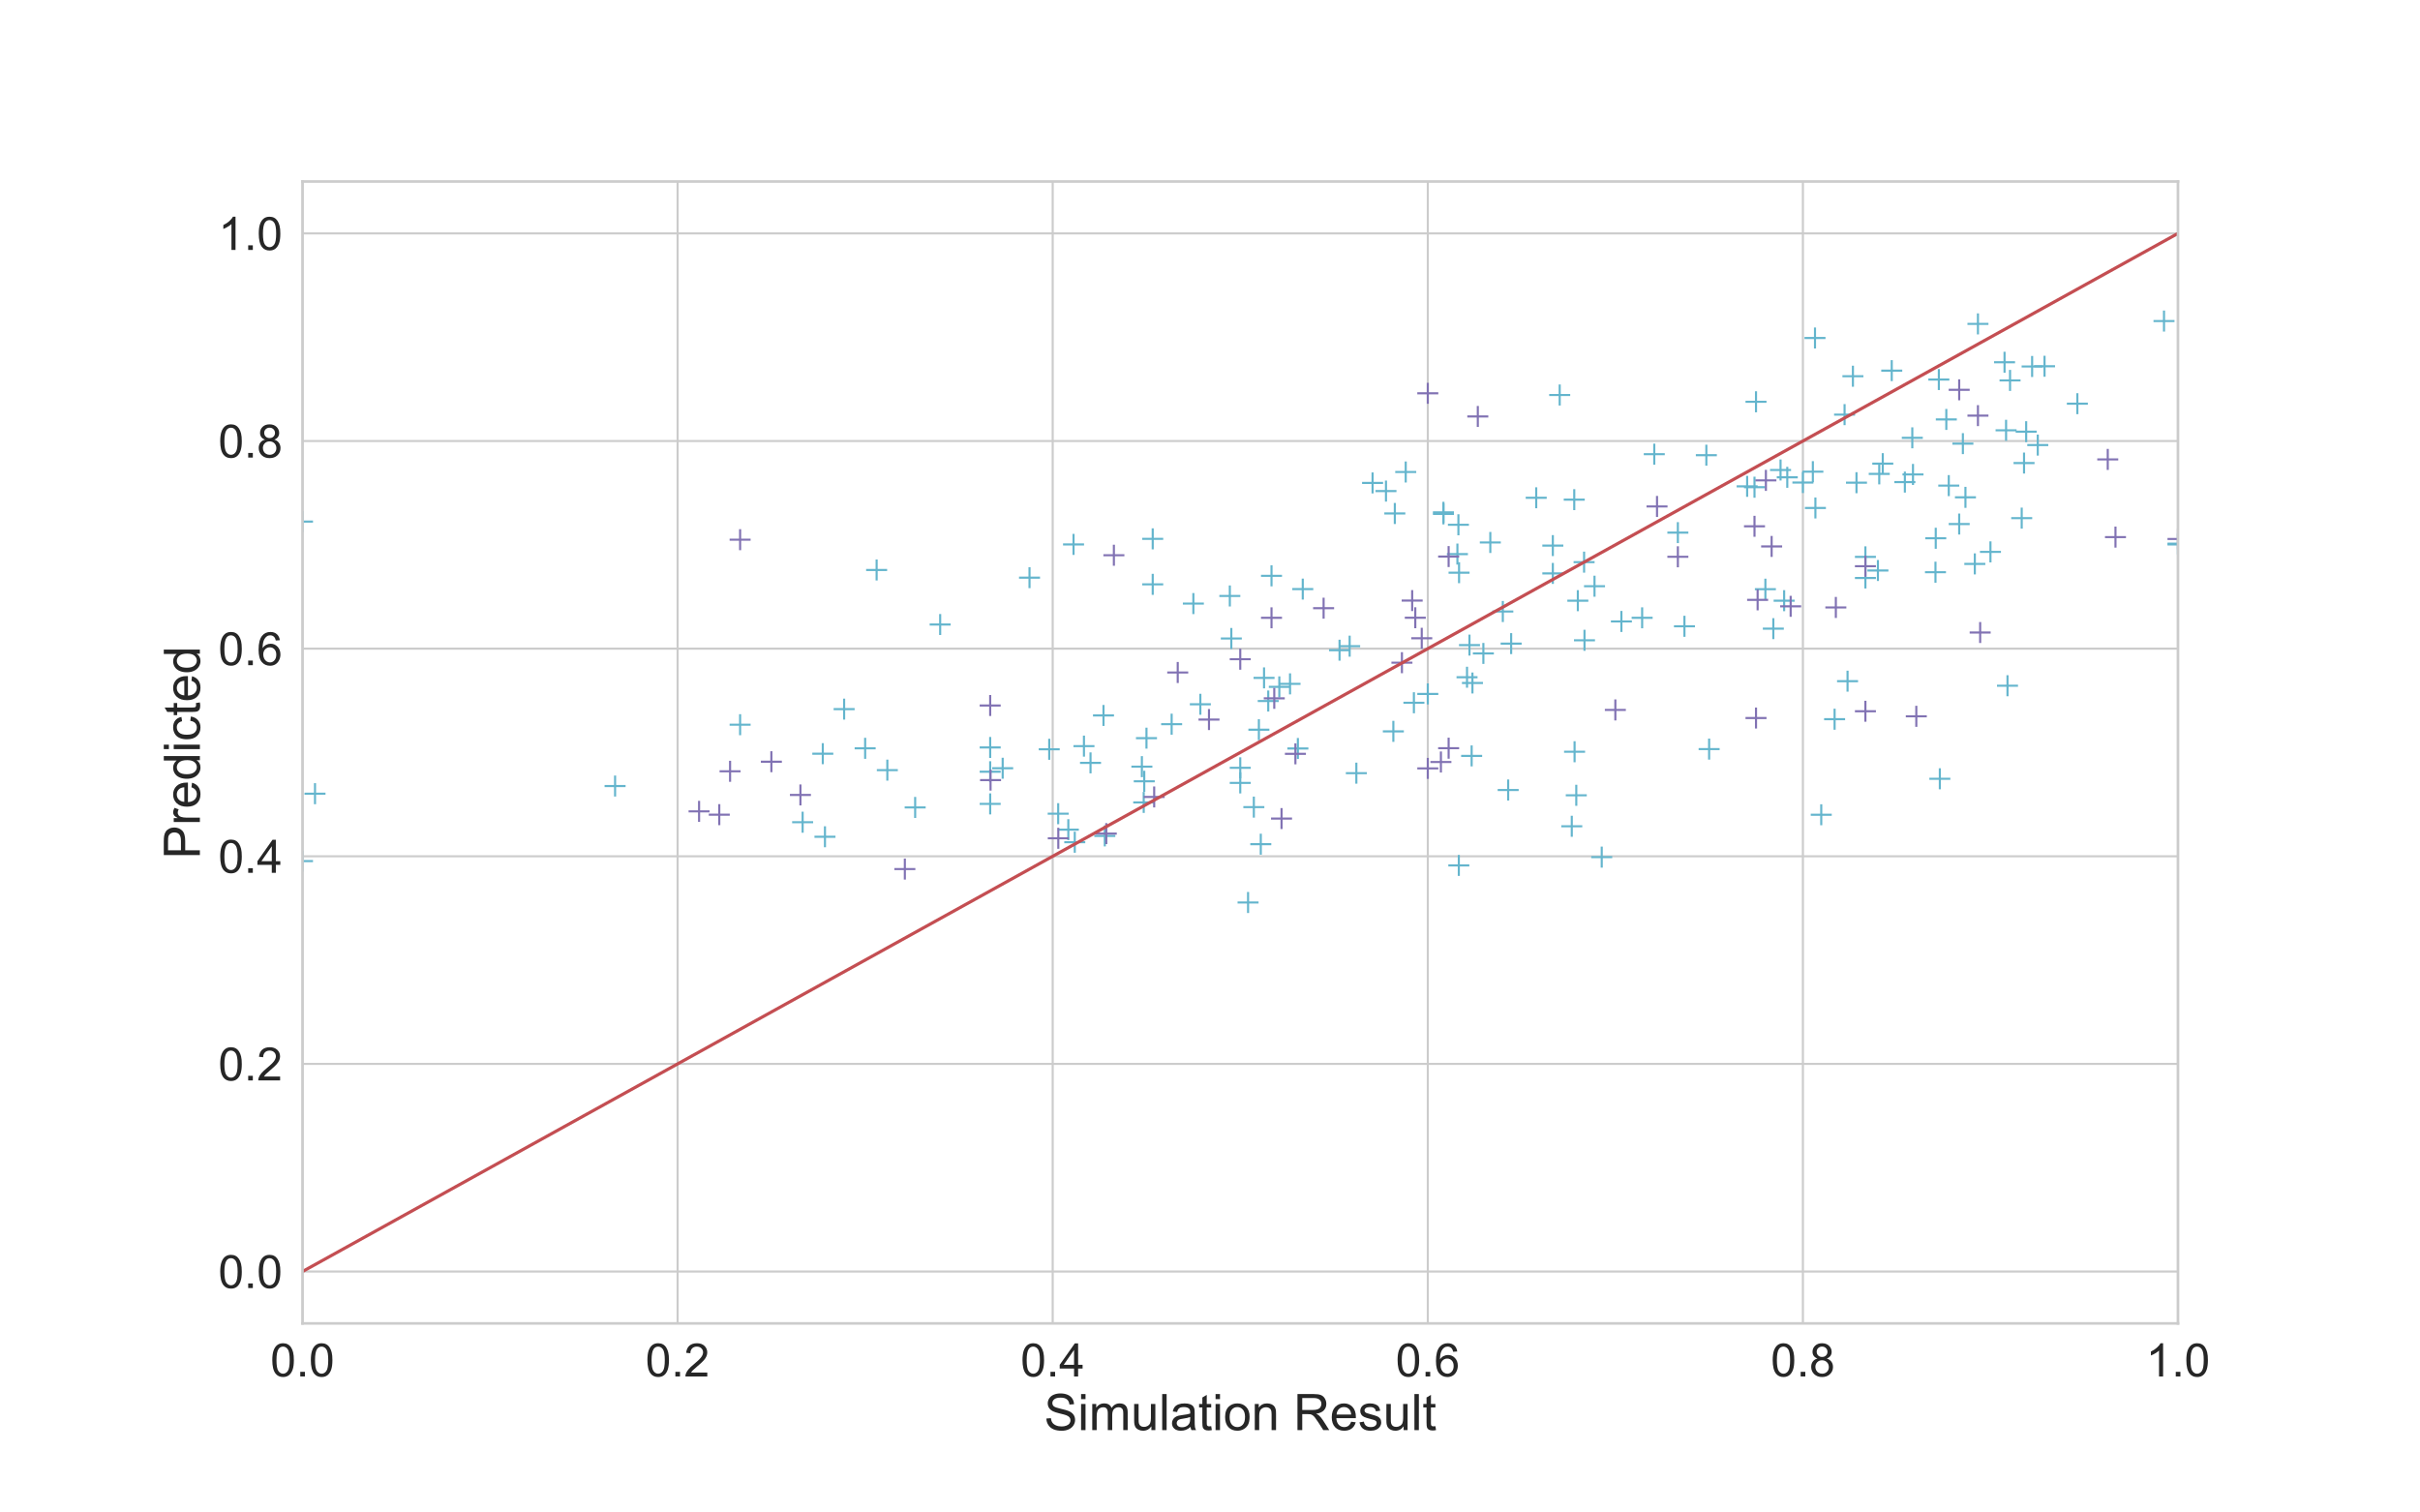<?xml version="1.0" encoding="utf-8" standalone="no"?>
<!DOCTYPE svg PUBLIC "-//W3C//DTD SVG 1.1//EN"
  "http://www.w3.org/Graphics/SVG/1.1/DTD/svg11.dtd">
<!-- Created with matplotlib (https://matplotlib.org/) -->
<svg height="720pt" version="1.1" viewBox="0 0 1152 720" width="1152pt" xmlns="http://www.w3.org/2000/svg" xmlns:xlink="http://www.w3.org/1999/xlink">
 <defs>
  <style type="text/css">
*{stroke-linecap:butt;stroke-linejoin:round;}
  </style>
 </defs>
 <g id="figure_1">
  <g id="patch_1">
   <path d="M 0 720 
L 1152 720 
L 1152 0 
L 0 0 
z
" style="fill:#ffffff;"/>
  </g>
  <g id="axes_1">
   <g id="patch_2">
    <path d="M 144 630 
L 1036.8 630 
L 1036.8 86.4 
L 144 86.4 
z
" style="fill:#ffffff;"/>
   </g>
   <g id="matplotlib.axis_1">
    <g id="xtick_1">
     <g id="line2d_1">
      <path clip-path="url(#p8d7ac50589)" d="M 144 630 
L 144 86.4 
" style="fill:none;stroke:#cccccc;stroke-linecap:round;"/>
     </g>
     <g id="text_1">
      <!-- 0.0 -->
      <defs>
       <path d="M 4.156 35.297 
Q 4.156 48 6.766 55.734 
Q 9.375 63.484 14.516 67.672 
Q 19.672 71.875 27.484 71.875 
Q 33.25 71.875 37.594 69.547 
Q 41.938 67.234 44.766 62.859 
Q 47.609 58.5 49.219 52.219 
Q 50.828 45.953 50.828 35.297 
Q 50.828 22.703 48.234 14.969 
Q 45.656 7.234 40.5 3 
Q 35.359 -1.219 27.484 -1.219 
Q 17.141 -1.219 11.234 6.203 
Q 4.156 15.141 4.156 35.297 
z
M 13.188 35.297 
Q 13.188 17.672 17.312 11.828 
Q 21.438 6 27.484 6 
Q 33.547 6 37.672 11.859 
Q 41.797 17.719 41.797 35.297 
Q 41.797 52.984 37.672 58.781 
Q 33.547 64.594 27.391 64.594 
Q 21.344 64.594 17.719 59.469 
Q 13.188 52.938 13.188 35.297 
z
" id="ArialMT-48"/>
       <path d="M 9.078 0 
L 9.078 10.016 
L 19.094 10.016 
L 19.094 0 
z
" id="ArialMT-46"/>
      </defs>
      <g style="fill:#262626;" transform="translate(128.71 655.247)scale(0.22 -0.22)">
       <use xlink:href="#ArialMT-48"/>
       <use x="55.615" xlink:href="#ArialMT-46"/>
       <use x="83.398" xlink:href="#ArialMT-48"/>
      </g>
     </g>
    </g>
    <g id="xtick_2">
     <g id="line2d_2">
      <path clip-path="url(#p8d7ac50589)" d="M 322.56 630 
L 322.56 86.4 
" style="fill:none;stroke:#cccccc;stroke-linecap:round;"/>
     </g>
     <g id="text_2">
      <!-- 0.2 -->
      <defs>
       <path d="M 50.344 8.453 
L 50.344 0 
L 3.031 0 
Q 2.938 3.172 4.047 6.109 
Q 5.859 10.938 9.828 15.625 
Q 13.812 20.312 21.344 26.469 
Q 33.016 36.031 37.109 41.625 
Q 41.219 47.219 41.219 52.203 
Q 41.219 57.422 37.469 61 
Q 33.734 64.594 27.734 64.594 
Q 21.391 64.594 17.578 60.781 
Q 13.766 56.984 13.719 50.25 
L 4.688 51.172 
Q 5.609 61.281 11.656 66.578 
Q 17.719 71.875 27.938 71.875 
Q 38.234 71.875 44.234 66.156 
Q 50.25 60.453 50.25 52 
Q 50.25 47.703 48.484 43.547 
Q 46.734 39.406 42.656 34.812 
Q 38.578 30.219 29.109 22.219 
Q 21.188 15.578 18.938 13.203 
Q 16.703 10.844 15.234 8.453 
z
" id="ArialMT-50"/>
      </defs>
      <g style="fill:#262626;" transform="translate(307.27 655.247)scale(0.22 -0.22)">
       <use xlink:href="#ArialMT-48"/>
       <use x="55.615" xlink:href="#ArialMT-46"/>
       <use x="83.398" xlink:href="#ArialMT-50"/>
      </g>
     </g>
    </g>
    <g id="xtick_3">
     <g id="line2d_3">
      <path clip-path="url(#p8d7ac50589)" d="M 501.12 630 
L 501.12 86.4 
" style="fill:none;stroke:#cccccc;stroke-linecap:round;"/>
     </g>
     <g id="text_3">
      <!-- 0.4 -->
      <defs>
       <path d="M 32.328 0 
L 32.328 17.141 
L 1.266 17.141 
L 1.266 25.203 
L 33.938 71.578 
L 41.109 71.578 
L 41.109 25.203 
L 50.781 25.203 
L 50.781 17.141 
L 41.109 17.141 
L 41.109 0 
z
M 32.328 25.203 
L 32.328 57.469 
L 9.906 25.203 
z
" id="ArialMT-52"/>
      </defs>
      <g style="fill:#262626;" transform="translate(485.83 655.247)scale(0.22 -0.22)">
       <use xlink:href="#ArialMT-48"/>
       <use x="55.615" xlink:href="#ArialMT-46"/>
       <use x="83.398" xlink:href="#ArialMT-52"/>
      </g>
     </g>
    </g>
    <g id="xtick_4">
     <g id="line2d_4">
      <path clip-path="url(#p8d7ac50589)" d="M 679.68 630 
L 679.68 86.4 
" style="fill:none;stroke:#cccccc;stroke-linecap:round;"/>
     </g>
     <g id="text_4">
      <!-- 0.6 -->
      <defs>
       <path d="M 49.75 54.047 
L 41.016 53.375 
Q 39.844 58.547 37.703 60.891 
Q 34.125 64.656 28.906 64.656 
Q 24.703 64.656 21.531 62.312 
Q 17.391 59.281 14.984 53.469 
Q 12.594 47.656 12.5 36.922 
Q 15.672 41.75 20.266 44.094 
Q 24.859 46.438 29.891 46.438 
Q 38.672 46.438 44.844 39.969 
Q 51.031 33.5 51.031 23.25 
Q 51.031 16.5 48.125 10.719 
Q 45.219 4.938 40.141 1.859 
Q 35.062 -1.219 28.609 -1.219 
Q 17.625 -1.219 10.688 6.859 
Q 3.766 14.938 3.766 33.5 
Q 3.766 54.25 11.422 63.672 
Q 18.109 71.875 29.438 71.875 
Q 37.891 71.875 43.281 67.141 
Q 48.688 62.406 49.75 54.047 
z
M 13.875 23.188 
Q 13.875 18.656 15.797 14.5 
Q 17.719 10.359 21.188 8.172 
Q 24.656 6 28.469 6 
Q 34.031 6 38.031 10.484 
Q 42.047 14.984 42.047 22.703 
Q 42.047 30.125 38.078 34.391 
Q 34.125 38.672 28.125 38.672 
Q 22.172 38.672 18.016 34.391 
Q 13.875 30.125 13.875 23.188 
z
" id="ArialMT-54"/>
      </defs>
      <g style="fill:#262626;" transform="translate(664.39 655.247)scale(0.22 -0.22)">
       <use xlink:href="#ArialMT-48"/>
       <use x="55.615" xlink:href="#ArialMT-46"/>
       <use x="83.398" xlink:href="#ArialMT-54"/>
      </g>
     </g>
    </g>
    <g id="xtick_5">
     <g id="line2d_5">
      <path clip-path="url(#p8d7ac50589)" d="M 858.24 630 
L 858.24 86.4 
" style="fill:none;stroke:#cccccc;stroke-linecap:round;"/>
     </g>
     <g id="text_5">
      <!-- 0.8 -->
      <defs>
       <path d="M 17.672 38.812 
Q 12.203 40.828 9.562 44.531 
Q 6.938 48.25 6.938 53.422 
Q 6.938 61.234 12.547 66.547 
Q 18.172 71.875 27.484 71.875 
Q 36.859 71.875 42.578 66.422 
Q 48.297 60.984 48.297 53.172 
Q 48.297 48.188 45.672 44.5 
Q 43.062 40.828 37.75 38.812 
Q 44.344 36.672 47.781 31.875 
Q 51.219 27.094 51.219 20.453 
Q 51.219 11.281 44.719 5.031 
Q 38.234 -1.219 27.641 -1.219 
Q 17.047 -1.219 10.547 5.047 
Q 4.047 11.328 4.047 20.703 
Q 4.047 27.688 7.594 32.391 
Q 11.141 37.109 17.672 38.812 
z
M 15.922 53.719 
Q 15.922 48.641 19.188 45.406 
Q 22.469 42.188 27.688 42.188 
Q 32.766 42.188 36.016 45.375 
Q 39.266 48.578 39.266 53.219 
Q 39.266 58.062 35.906 61.359 
Q 32.562 64.656 27.594 64.656 
Q 22.562 64.656 19.234 61.422 
Q 15.922 58.203 15.922 53.719 
z
M 13.094 20.656 
Q 13.094 16.891 14.875 13.375 
Q 16.656 9.859 20.172 7.922 
Q 23.688 6 27.734 6 
Q 34.031 6 38.125 10.047 
Q 42.234 14.109 42.234 20.359 
Q 42.234 26.703 38.016 30.859 
Q 33.797 35.016 27.438 35.016 
Q 21.234 35.016 17.156 30.906 
Q 13.094 26.812 13.094 20.656 
z
" id="ArialMT-56"/>
      </defs>
      <g style="fill:#262626;" transform="translate(842.95 655.247)scale(0.22 -0.22)">
       <use xlink:href="#ArialMT-48"/>
       <use x="55.615" xlink:href="#ArialMT-46"/>
       <use x="83.398" xlink:href="#ArialMT-56"/>
      </g>
     </g>
    </g>
    <g id="xtick_6">
     <g id="line2d_6">
      <path clip-path="url(#p8d7ac50589)" d="M 1036.8 630 
L 1036.8 86.4 
" style="fill:none;stroke:#cccccc;stroke-linecap:round;"/>
     </g>
     <g id="text_6">
      <!-- 1.0 -->
      <defs>
       <path d="M 37.25 0 
L 28.469 0 
L 28.469 56 
Q 25.297 52.984 20.141 49.953 
Q 14.984 46.922 10.891 45.406 
L 10.891 53.906 
Q 18.266 57.375 23.781 62.297 
Q 29.297 67.234 31.594 71.875 
L 37.25 71.875 
z
" id="ArialMT-49"/>
      </defs>
      <g style="fill:#262626;" transform="translate(1021.51 655.247)scale(0.22 -0.22)">
       <use xlink:href="#ArialMT-49"/>
       <use x="55.615" xlink:href="#ArialMT-46"/>
       <use x="83.398" xlink:href="#ArialMT-48"/>
      </g>
     </g>
    </g>
    <g id="text_7">
     <!-- Simulation Result -->
     <defs>
      <path d="M 4.5 23 
L 13.422 23.781 
Q 14.062 18.406 16.375 14.969 
Q 18.703 11.531 23.578 9.406 
Q 28.469 7.281 34.578 7.281 
Q 39.984 7.281 44.141 8.891 
Q 48.297 10.5 50.312 13.297 
Q 52.344 16.109 52.344 19.438 
Q 52.344 22.797 50.391 25.312 
Q 48.438 27.828 43.953 29.547 
Q 41.062 30.672 31.203 33.031 
Q 21.344 35.406 17.391 37.5 
Q 12.25 40.188 9.734 44.156 
Q 7.234 48.141 7.234 53.078 
Q 7.234 58.5 10.297 63.203 
Q 13.375 67.922 19.281 70.359 
Q 25.203 72.797 32.422 72.797 
Q 40.375 72.797 46.453 70.234 
Q 52.547 67.672 55.812 62.688 
Q 59.078 57.719 59.328 51.422 
L 50.25 50.734 
Q 49.516 57.516 45.281 60.984 
Q 41.062 64.453 32.812 64.453 
Q 24.219 64.453 20.281 61.297 
Q 16.359 58.156 16.359 53.719 
Q 16.359 49.859 19.141 47.359 
Q 21.875 44.875 33.422 42.266 
Q 44.969 39.656 49.266 37.703 
Q 55.516 34.812 58.484 30.391 
Q 61.469 25.984 61.469 20.219 
Q 61.469 14.5 58.203 9.438 
Q 54.938 4.391 48.797 1.578 
Q 42.672 -1.219 35.016 -1.219 
Q 25.297 -1.219 18.719 1.609 
Q 12.156 4.438 8.422 10.125 
Q 4.688 15.828 4.5 23 
z
" id="ArialMT-83"/>
      <path d="M 6.641 61.469 
L 6.641 71.578 
L 15.438 71.578 
L 15.438 61.469 
z
M 6.641 0 
L 6.641 51.859 
L 15.438 51.859 
L 15.438 0 
z
" id="ArialMT-105"/>
      <path d="M 6.594 0 
L 6.594 51.859 
L 14.453 51.859 
L 14.453 44.578 
Q 16.891 48.391 20.938 50.703 
Q 25 53.031 30.172 53.031 
Q 35.938 53.031 39.625 50.641 
Q 43.312 48.25 44.828 43.953 
Q 50.984 53.031 60.844 53.031 
Q 68.562 53.031 72.703 48.75 
Q 76.859 44.484 76.859 35.594 
L 76.859 0 
L 68.109 0 
L 68.109 32.672 
Q 68.109 37.938 67.25 40.25 
Q 66.406 42.578 64.156 43.984 
Q 61.922 45.406 58.891 45.406 
Q 53.422 45.406 49.797 41.766 
Q 46.188 38.141 46.188 30.125 
L 46.188 0 
L 37.406 0 
L 37.406 33.688 
Q 37.406 39.547 35.25 42.469 
Q 33.109 45.406 28.219 45.406 
Q 24.516 45.406 21.359 43.453 
Q 18.219 41.5 16.797 37.734 
Q 15.375 33.984 15.375 26.906 
L 15.375 0 
z
" id="ArialMT-109"/>
      <path d="M 40.578 0 
L 40.578 7.625 
Q 34.516 -1.172 24.125 -1.172 
Q 19.531 -1.172 15.547 0.578 
Q 11.578 2.344 9.641 5 
Q 7.719 7.672 6.938 11.531 
Q 6.391 14.109 6.391 19.734 
L 6.391 51.859 
L 15.188 51.859 
L 15.188 23.094 
Q 15.188 16.219 15.719 13.812 
Q 16.547 10.359 19.234 8.375 
Q 21.922 6.391 25.875 6.391 
Q 29.828 6.391 33.297 8.422 
Q 36.766 10.453 38.203 13.938 
Q 39.656 17.438 39.656 24.078 
L 39.656 51.859 
L 48.438 51.859 
L 48.438 0 
z
" id="ArialMT-117"/>
      <path d="M 6.391 0 
L 6.391 71.578 
L 15.188 71.578 
L 15.188 0 
z
" id="ArialMT-108"/>
      <path d="M 40.438 6.391 
Q 35.547 2.25 31.031 0.531 
Q 26.516 -1.172 21.344 -1.172 
Q 12.797 -1.172 8.203 3 
Q 3.609 7.172 3.609 13.672 
Q 3.609 17.484 5.344 20.625 
Q 7.078 23.781 9.891 25.688 
Q 12.703 27.594 16.219 28.562 
Q 18.797 29.25 24.031 29.891 
Q 34.672 31.156 39.703 32.906 
Q 39.75 34.719 39.75 35.203 
Q 39.75 40.578 37.25 42.781 
Q 33.891 45.75 27.25 45.75 
Q 21.047 45.75 18.094 43.578 
Q 15.141 41.406 13.719 35.891 
L 5.125 37.062 
Q 6.297 42.578 8.984 45.969 
Q 11.672 49.359 16.75 51.188 
Q 21.828 53.031 28.516 53.031 
Q 35.156 53.031 39.297 51.469 
Q 43.453 49.906 45.406 47.531 
Q 47.359 45.172 48.141 41.547 
Q 48.578 39.312 48.578 33.453 
L 48.578 21.734 
Q 48.578 9.469 49.141 6.219 
Q 49.703 2.984 51.375 0 
L 42.188 0 
Q 40.828 2.734 40.438 6.391 
z
M 39.703 26.031 
Q 34.906 24.078 25.344 22.703 
Q 19.922 21.922 17.672 20.938 
Q 15.438 19.969 14.203 18.094 
Q 12.984 16.219 12.984 13.922 
Q 12.984 10.406 15.641 8.062 
Q 18.312 5.719 23.438 5.719 
Q 28.516 5.719 32.469 7.938 
Q 36.422 10.156 38.281 14.016 
Q 39.703 17 39.703 22.797 
z
" id="ArialMT-97"/>
      <path d="M 25.781 7.859 
L 27.047 0.094 
Q 23.344 -0.688 20.406 -0.688 
Q 15.625 -0.688 12.984 0.828 
Q 10.359 2.344 9.281 4.812 
Q 8.203 7.281 8.203 15.188 
L 8.203 45.016 
L 1.766 45.016 
L 1.766 51.859 
L 8.203 51.859 
L 8.203 64.703 
L 16.938 69.969 
L 16.938 51.859 
L 25.781 51.859 
L 25.781 45.016 
L 16.938 45.016 
L 16.938 14.703 
Q 16.938 10.938 17.406 9.859 
Q 17.875 8.797 18.922 8.156 
Q 19.969 7.516 21.922 7.516 
Q 23.391 7.516 25.781 7.859 
z
" id="ArialMT-116"/>
      <path d="M 3.328 25.922 
Q 3.328 40.328 11.328 47.266 
Q 18.016 53.031 27.641 53.031 
Q 38.328 53.031 45.109 46.016 
Q 51.906 39.016 51.906 26.656 
Q 51.906 16.656 48.906 10.906 
Q 45.906 5.172 40.156 2 
Q 34.422 -1.172 27.641 -1.172 
Q 16.75 -1.172 10.031 5.812 
Q 3.328 12.797 3.328 25.922 
z
M 12.359 25.922 
Q 12.359 15.969 16.703 11.016 
Q 21.047 6.062 27.641 6.062 
Q 34.188 6.062 38.531 11.031 
Q 42.875 16.016 42.875 26.219 
Q 42.875 35.844 38.5 40.797 
Q 34.125 45.75 27.641 45.75 
Q 21.047 45.75 16.703 40.812 
Q 12.359 35.891 12.359 25.922 
z
" id="ArialMT-111"/>
      <path d="M 6.594 0 
L 6.594 51.859 
L 14.5 51.859 
L 14.5 44.484 
Q 20.219 53.031 31 53.031 
Q 35.688 53.031 39.625 51.344 
Q 43.562 49.656 45.516 46.922 
Q 47.469 44.188 48.25 40.438 
Q 48.734 37.984 48.734 31.891 
L 48.734 0 
L 39.938 0 
L 39.938 31.547 
Q 39.938 36.922 38.906 39.578 
Q 37.891 42.234 35.281 43.812 
Q 32.672 45.406 29.156 45.406 
Q 23.531 45.406 19.453 41.844 
Q 15.375 38.281 15.375 28.328 
L 15.375 0 
z
" id="ArialMT-110"/>
      <path id="ArialMT-32"/>
      <path d="M 7.859 0 
L 7.859 71.578 
L 39.594 71.578 
Q 49.172 71.578 54.141 69.641 
Q 59.125 67.719 62.109 62.828 
Q 65.094 57.953 65.094 52.047 
Q 65.094 44.438 60.156 39.203 
Q 55.219 33.984 44.922 32.562 
Q 48.688 30.766 50.641 29 
Q 54.781 25.203 58.5 19.484 
L 70.953 0 
L 59.031 0 
L 49.562 14.891 
Q 45.406 21.344 42.719 24.75 
Q 40.047 28.172 37.922 29.531 
Q 35.797 30.906 33.594 31.453 
Q 31.984 31.781 28.328 31.781 
L 17.328 31.781 
L 17.328 0 
z
M 17.328 39.984 
L 37.703 39.984 
Q 44.188 39.984 47.844 41.328 
Q 51.516 42.672 53.422 45.625 
Q 55.328 48.578 55.328 52.047 
Q 55.328 57.125 51.641 60.391 
Q 47.953 63.672 39.984 63.672 
L 17.328 63.672 
z
" id="ArialMT-82"/>
      <path d="M 42.094 16.703 
L 51.172 15.578 
Q 49.031 7.625 43.219 3.219 
Q 37.406 -1.172 28.375 -1.172 
Q 17 -1.172 10.328 5.828 
Q 3.656 12.844 3.656 25.484 
Q 3.656 38.578 10.391 45.797 
Q 17.141 53.031 27.875 53.031 
Q 38.281 53.031 44.875 45.953 
Q 51.469 38.875 51.469 26.031 
Q 51.469 25.25 51.422 23.688 
L 12.75 23.688 
Q 13.234 15.141 17.578 10.594 
Q 21.922 6.062 28.422 6.062 
Q 33.25 6.062 36.672 8.594 
Q 40.094 11.141 42.094 16.703 
z
M 13.234 30.906 
L 42.188 30.906 
Q 41.609 37.453 38.875 40.719 
Q 34.672 45.797 27.984 45.797 
Q 21.922 45.797 17.797 41.75 
Q 13.672 37.703 13.234 30.906 
z
" id="ArialMT-101"/>
      <path d="M 3.078 15.484 
L 11.766 16.844 
Q 12.5 11.625 15.844 8.844 
Q 19.188 6.062 25.203 6.062 
Q 31.25 6.062 34.172 8.516 
Q 37.109 10.984 37.109 14.312 
Q 37.109 17.281 34.516 19 
Q 32.719 20.172 25.531 21.969 
Q 15.875 24.422 12.141 26.203 
Q 8.406 27.984 6.469 31.125 
Q 4.547 34.281 4.547 38.094 
Q 4.547 41.547 6.125 44.5 
Q 7.719 47.469 10.453 49.422 
Q 12.5 50.922 16.031 51.969 
Q 19.578 53.031 23.641 53.031 
Q 29.734 53.031 34.344 51.266 
Q 38.969 49.516 41.156 46.5 
Q 43.359 43.5 44.188 38.484 
L 35.594 37.312 
Q 35.016 41.312 32.203 43.547 
Q 29.391 45.797 24.266 45.797 
Q 18.219 45.797 15.625 43.797 
Q 13.031 41.797 13.031 39.109 
Q 13.031 37.406 14.109 36.031 
Q 15.188 34.625 17.484 33.688 
Q 18.797 33.203 25.25 31.453 
Q 34.578 28.953 38.25 27.359 
Q 41.938 25.781 44.031 22.75 
Q 46.141 19.734 46.141 15.234 
Q 46.141 10.844 43.578 6.953 
Q 41.016 3.078 36.172 0.953 
Q 31.344 -1.172 25.25 -1.172 
Q 15.141 -1.172 9.844 3.031 
Q 4.547 7.234 3.078 15.484 
z
" id="ArialMT-115"/>
     </defs>
     <g style="fill:#262626;" transform="translate(497.029 680.798)scale(0.24 -0.24)">
      <use xlink:href="#ArialMT-83"/>
      <use x="66.699" xlink:href="#ArialMT-105"/>
      <use x="88.916" xlink:href="#ArialMT-109"/>
      <use x="172.217" xlink:href="#ArialMT-117"/>
      <use x="227.832" xlink:href="#ArialMT-108"/>
      <use x="250.049" xlink:href="#ArialMT-97"/>
      <use x="305.664" xlink:href="#ArialMT-116"/>
      <use x="333.447" xlink:href="#ArialMT-105"/>
      <use x="355.664" xlink:href="#ArialMT-111"/>
      <use x="411.279" xlink:href="#ArialMT-110"/>
      <use x="466.895" xlink:href="#ArialMT-32"/>
      <use x="494.678" xlink:href="#ArialMT-82"/>
      <use x="566.895" xlink:href="#ArialMT-101"/>
      <use x="622.51" xlink:href="#ArialMT-115"/>
      <use x="672.51" xlink:href="#ArialMT-117"/>
      <use x="728.125" xlink:href="#ArialMT-108"/>
      <use x="750.342" xlink:href="#ArialMT-116"/>
     </g>
    </g>
   </g>
   <g id="matplotlib.axis_2">
    <g id="ytick_1">
     <g id="line2d_7">
      <path clip-path="url(#p8d7ac50589)" d="M 144 605.291 
L 1036.8 605.291 
" style="fill:none;stroke:#cccccc;stroke-linecap:round;"/>
     </g>
     <g id="text_8">
      <!-- 0.0 -->
      <g style="fill:#262626;" transform="translate(103.92 613.165)scale(0.22 -0.22)">
       <use xlink:href="#ArialMT-48"/>
       <use x="55.615" xlink:href="#ArialMT-46"/>
       <use x="83.398" xlink:href="#ArialMT-48"/>
      </g>
     </g>
    </g>
    <g id="ytick_2">
     <g id="line2d_8">
      <path clip-path="url(#p8d7ac50589)" d="M 144 506.455 
L 1036.8 506.455 
" style="fill:none;stroke:#cccccc;stroke-linecap:round;"/>
     </g>
     <g id="text_9">
      <!-- 0.2 -->
      <g style="fill:#262626;" transform="translate(103.92 514.328)scale(0.22 -0.22)">
       <use xlink:href="#ArialMT-48"/>
       <use x="55.615" xlink:href="#ArialMT-46"/>
       <use x="83.398" xlink:href="#ArialMT-50"/>
      </g>
     </g>
    </g>
    <g id="ytick_3">
     <g id="line2d_9">
      <path clip-path="url(#p8d7ac50589)" d="M 144 407.618 
L 1036.8 407.618 
" style="fill:none;stroke:#cccccc;stroke-linecap:round;"/>
     </g>
     <g id="text_10">
      <!-- 0.4 -->
      <g style="fill:#262626;" transform="translate(103.92 415.492)scale(0.22 -0.22)">
       <use xlink:href="#ArialMT-48"/>
       <use x="55.615" xlink:href="#ArialMT-46"/>
       <use x="83.398" xlink:href="#ArialMT-52"/>
      </g>
     </g>
    </g>
    <g id="ytick_4">
     <g id="line2d_10">
      <path clip-path="url(#p8d7ac50589)" d="M 144 308.782 
L 1036.8 308.782 
" style="fill:none;stroke:#cccccc;stroke-linecap:round;"/>
     </g>
     <g id="text_11">
      <!-- 0.6 -->
      <g style="fill:#262626;" transform="translate(103.92 316.655)scale(0.22 -0.22)">
       <use xlink:href="#ArialMT-48"/>
       <use x="55.615" xlink:href="#ArialMT-46"/>
       <use x="83.398" xlink:href="#ArialMT-54"/>
      </g>
     </g>
    </g>
    <g id="ytick_5">
     <g id="line2d_11">
      <path clip-path="url(#p8d7ac50589)" d="M 144 209.945 
L 1036.8 209.945 
" style="fill:none;stroke:#cccccc;stroke-linecap:round;"/>
     </g>
     <g id="text_12">
      <!-- 0.8 -->
      <g style="fill:#262626;" transform="translate(103.92 217.819)scale(0.22 -0.22)">
       <use xlink:href="#ArialMT-48"/>
       <use x="55.615" xlink:href="#ArialMT-46"/>
       <use x="83.398" xlink:href="#ArialMT-56"/>
      </g>
     </g>
    </g>
    <g id="ytick_6">
     <g id="line2d_12">
      <path clip-path="url(#p8d7ac50589)" d="M 144 111.109 
L 1036.8 111.109 
" style="fill:none;stroke:#cccccc;stroke-linecap:round;"/>
     </g>
     <g id="text_13">
      <!-- 1.0 -->
      <g style="fill:#262626;" transform="translate(103.92 118.983)scale(0.22 -0.22)">
       <use xlink:href="#ArialMT-49"/>
       <use x="55.615" xlink:href="#ArialMT-46"/>
       <use x="83.398" xlink:href="#ArialMT-48"/>
      </g>
     </g>
    </g>
    <g id="text_14">
     <!-- Predicted -->
     <defs>
      <path d="M 7.719 0 
L 7.719 71.578 
L 34.719 71.578 
Q 41.844 71.578 45.609 70.906 
Q 50.875 70.016 54.438 67.547 
Q 58.016 65.094 60.188 60.641 
Q 62.359 56.203 62.359 50.875 
Q 62.359 41.75 56.547 35.422 
Q 50.734 29.109 35.547 29.109 
L 17.188 29.109 
L 17.188 0 
z
M 17.188 37.547 
L 35.688 37.547 
Q 44.875 37.547 48.734 40.969 
Q 52.594 44.391 52.594 50.594 
Q 52.594 55.078 50.312 58.266 
Q 48.047 61.469 44.344 62.5 
Q 41.938 63.141 35.5 63.141 
L 17.188 63.141 
z
" id="ArialMT-80"/>
      <path d="M 6.5 0 
L 6.5 51.859 
L 14.406 51.859 
L 14.406 44 
Q 17.438 49.516 20 51.266 
Q 22.562 53.031 25.641 53.031 
Q 30.078 53.031 34.672 50.203 
L 31.641 42.047 
Q 28.422 43.953 25.203 43.953 
Q 22.312 43.953 20.016 42.219 
Q 17.719 40.484 16.75 37.406 
Q 15.281 32.719 15.281 27.156 
L 15.281 0 
z
" id="ArialMT-114"/>
      <path d="M 40.234 0 
L 40.234 6.547 
Q 35.297 -1.172 25.734 -1.172 
Q 19.531 -1.172 14.328 2.25 
Q 9.125 5.672 6.266 11.797 
Q 3.422 17.922 3.422 25.875 
Q 3.422 33.641 6 39.969 
Q 8.594 46.297 13.766 49.656 
Q 18.953 53.031 25.344 53.031 
Q 30.031 53.031 33.688 51.047 
Q 37.359 49.078 39.656 45.906 
L 39.656 71.578 
L 48.391 71.578 
L 48.391 0 
z
M 12.453 25.875 
Q 12.453 15.922 16.641 10.984 
Q 20.844 6.062 26.562 6.062 
Q 32.328 6.062 36.344 10.766 
Q 40.375 15.484 40.375 25.141 
Q 40.375 35.797 36.266 40.766 
Q 32.172 45.75 26.172 45.75 
Q 20.312 45.75 16.375 40.969 
Q 12.453 36.188 12.453 25.875 
z
" id="ArialMT-100"/>
      <path d="M 40.438 19 
L 49.078 17.875 
Q 47.656 8.938 41.812 3.875 
Q 35.984 -1.172 27.484 -1.172 
Q 16.844 -1.172 10.375 5.781 
Q 3.906 12.75 3.906 25.734 
Q 3.906 34.125 6.688 40.422 
Q 9.469 46.734 15.156 49.875 
Q 20.844 53.031 27.547 53.031 
Q 35.984 53.031 41.359 48.75 
Q 46.734 44.484 48.25 36.625 
L 39.703 35.297 
Q 38.484 40.531 35.375 43.156 
Q 32.281 45.797 27.875 45.797 
Q 21.234 45.797 17.078 41.031 
Q 12.938 36.281 12.938 25.984 
Q 12.938 15.531 16.938 10.797 
Q 20.953 6.062 27.391 6.062 
Q 32.562 6.062 36.031 9.234 
Q 39.5 12.406 40.438 19 
z
" id="ArialMT-99"/>
     </defs>
     <g style="fill:#262626;" transform="translate(95.15 408.892)rotate(-90)scale(0.24 -0.24)">
      <use xlink:href="#ArialMT-80"/>
      <use x="66.699" xlink:href="#ArialMT-114"/>
      <use x="100" xlink:href="#ArialMT-101"/>
      <use x="155.615" xlink:href="#ArialMT-100"/>
      <use x="211.23" xlink:href="#ArialMT-105"/>
      <use x="233.447" xlink:href="#ArialMT-99"/>
      <use x="283.447" xlink:href="#ArialMT-116"/>
      <use x="311.23" xlink:href="#ArialMT-101"/>
      <use x="366.846" xlink:href="#ArialMT-100"/>
     </g>
    </g>
   </g>
   <g id="line2d_13">
    <defs>
     <path d="M -5 0 
L 5 0 
M 0 5 
L 0 -5 
" id="m6839643282" style="stroke:#64b5cd;"/>
    </defs>
    <g clip-path="url(#p8d7ac50589)">
     <use style="fill:#64b5cd;stroke:#64b5cd;" x="586.149" xlink:href="#m6839643282" y="303.945"/>
     <use style="fill:#64b5cd;stroke:#64b5cd;" x="511.04" xlink:href="#m6839643282" y="259.161"/>
     <use style="fill:#64b5cd;stroke:#64b5cd;" x="352.32" xlink:href="#m6839643282" y="344.981"/>
     <use style="fill:#64b5cd;stroke:#64b5cd;" x="906.781" xlink:href="#m6839643282" y="229.498"/>
     <use style="fill:#64b5cd;stroke:#64b5cd;" x="1036.8" xlink:href="#m6839643282" y="258.788"/>
     <use style="fill:#64b5cd;stroke:#64b5cd;" x="669.176" xlink:href="#m6839643282" y="224.693"/>
     <use style="fill:#64b5cd;stroke:#64b5cd;" x="954.96" xlink:href="#m6839643282" y="204.834"/>
     <use style="fill:#64b5cd;stroke:#64b5cd;" x="585.44" xlink:href="#m6839643282" y="283.698"/>
     <use style="fill:#64b5cd;stroke:#64b5cd;" x="798.72" xlink:href="#m6839643282" y="253.551"/>
     <use style="fill:#64b5cd;stroke:#64b5cd;" x="715.392" xlink:href="#m6839643282" y="291.109"/>
     <use style="fill:#64b5cd;stroke:#64b5cd;" x="548.736" xlink:href="#m6839643282" y="256.513"/>
     <use style="fill:#64b5cd;stroke:#64b5cd;" x="847.597" xlink:href="#m6839643282" y="223.737"/>
     <use style="fill:#64b5cd;stroke:#64b5cd;" x="787.49" xlink:href="#m6839643282" y="216.208"/>
     <use style="fill:#64b5cd;stroke:#64b5cd;" x="663.982" xlink:href="#m6839643282" y="244.431"/>
     <use style="fill:#64b5cd;stroke:#64b5cd;" x="910.32" xlink:href="#m6839643282" y="208.418"/>
     <use style="fill:#64b5cd;stroke:#64b5cd;" x="1030.137" xlink:href="#m6839643282" y="152.837"/>
     <use style="fill:#64b5cd;stroke:#64b5cd;" x="659.773" xlink:href="#m6839643282" y="233.772"/>
     <use style="fill:#64b5cd;stroke:#64b5cd;" x="717.943" xlink:href="#m6839643282" y="376.073"/>
     <use style="fill:#64b5cd;stroke:#64b5cd;" x="862.981" xlink:href="#m6839643282" y="224.532"/>
     <use style="fill:#64b5cd;stroke:#64b5cd;" x="840.384" xlink:href="#m6839643282" y="280.477"/>
     <use style="fill:#64b5cd;stroke:#64b5cd;" x="964.526" xlink:href="#m6839643282" y="205.494"/>
     <use style="fill:#64b5cd;stroke:#64b5cd;" x="762.476" xlink:href="#m6839643282" y="408.021"/>
     <use style="fill:#64b5cd;stroke:#64b5cd;" x="609" xlink:href="#m6839643282" y="326.976"/>
     <use style="fill:#64b5cd;stroke:#64b5cd;" x="750.36" xlink:href="#m6839643282" y="378.589"/>
     <use style="fill:#64b5cd;stroke:#64b5cd;" x="739.2" xlink:href="#m6839643282" y="259.723"/>
     <use style="fill:#64b5cd;stroke:#64b5cd;" x="888" xlink:href="#m6839643282" y="265.089"/>
     <use style="fill:#64b5cd;stroke:#64b5cd;" x="754.268" xlink:href="#m6839643282" y="304.802"/>
     <use style="fill:#64b5cd;stroke:#64b5cd;" x="894.584" xlink:href="#m6839643282" y="225.596"/>
     <use style="fill:#64b5cd;stroke:#64b5cd;" x="759.04" xlink:href="#m6839643282" y="279.054"/>
     <use style="fill:#64b5cd;stroke:#64b5cd;" x="699.52" xlink:href="#m6839643282" y="307.087"/>
     <use style="fill:#64b5cd;stroke:#64b5cd;" x="882.048" xlink:href="#m6839643282" y="179.099"/>
     <use style="fill:#64b5cd;stroke:#64b5cd;" x="435.648" xlink:href="#m6839643282" y="384.365"/>
     <use style="fill:#64b5cd;stroke:#64b5cd;" x="835.92" xlink:href="#m6839643282" y="191.267"/>
     <use style="fill:#64b5cd;stroke:#64b5cd;" x="499.467" xlink:href="#m6839643282" y="356.694"/>
     <use style="fill:#64b5cd;stroke:#64b5cd;" x="967.36" xlink:href="#m6839643282" y="174.465"/>
     <use style="fill:#64b5cd;stroke:#64b5cd;" x="637.666" xlink:href="#m6839643282" y="309.513"/>
     <use style="fill:#64b5cd;stroke:#64b5cd;" x="749.392" xlink:href="#m6839643282" y="237.842"/>
     <use style="fill:#64b5cd;stroke:#64b5cd;" x="411.84" xlink:href="#m6839643282" y="356.229"/>
     <use style="fill:#64b5cd;stroke:#64b5cd;" x="932.64" xlink:href="#m6839643282" y="249.455"/>
     <use style="fill:#64b5cd;stroke:#64b5cd;" x="544.706" xlink:href="#m6839643282" y="371.929"/>
     <use style="fill:#64b5cd;stroke:#64b5cd;" x="781.714" xlink:href="#m6839643282" y="294.09"/>
     <use style="fill:#64b5cd;stroke:#64b5cd;" x="617.832" xlink:href="#m6839643282" y="356.298"/>
     <use style="fill:#64b5cd;stroke:#64b5cd;" x="864" xlink:href="#m6839643282" y="160.894"/>
     <use style="fill:#64b5cd;stroke:#64b5cd;" x="614.103" xlink:href="#m6839643282" y="325.536"/>
     <use style="fill:#64b5cd;stroke:#64b5cd;" x="519.126" xlink:href="#m6839643282" y="363.163"/>
     <use style="fill:#64b5cd;stroke:#64b5cd;" x="545.76" xlink:href="#m6839643282" y="351.39"/>
     <use style="fill:#64b5cd;stroke:#64b5cd;" x="888" xlink:href="#m6839643282" y="275.149"/>
     <use style="fill:#64b5cd;stroke:#64b5cd;" x="910.643" xlink:href="#m6839643282" y="225.849"/>
     <use style="fill:#64b5cd;stroke:#64b5cd;" x="642.48" xlink:href="#m6839643282" y="307.606"/>
     <use style="fill:#64b5cd;stroke:#64b5cd;" x="947.52" xlink:href="#m6839643282" y="262.719"/>
     <use style="fill:#64b5cd;stroke:#64b5cd;" x="679.68" xlink:href="#m6839643282" y="330.339"/>
     <use style="fill:#64b5cd;stroke:#64b5cd;" x="970.049" xlink:href="#m6839643282" y="211.869"/>
     <use style="fill:#64b5cd;stroke:#64b5cd;" x="471.36" xlink:href="#m6839643282" y="382.68"/>
     <use style="fill:#64b5cd;stroke:#64b5cd;" x="896.267" xlink:href="#m6839643282" y="220.701"/>
     <use style="fill:#64b5cd;stroke:#64b5cd;" x="401.834" xlink:href="#m6839643282" y="337.566"/>
     <use style="fill:#64b5cd;stroke:#64b5cd;" x="900.531" xlink:href="#m6839643282" y="176.444"/>
     <use style="fill:#64b5cd;stroke:#64b5cd;" x="956.848" xlink:href="#m6839643282" y="181.092"/>
     <use style="fill:#64b5cd;stroke:#64b5cd;" x="962.4" xlink:href="#m6839643282" y="246.656"/>
     <use style="fill:#64b5cd;stroke:#64b5cd;" x="144" xlink:href="#m6839643282" y="409.915"/>
     <use style="fill:#64b5cd;stroke:#64b5cd;" x="850.8" xlink:href="#m6839643282" y="227.223"/>
     <use style="fill:#64b5cd;stroke:#64b5cd;" x="923.429" xlink:href="#m6839643282" y="370.731"/>
     <use style="fill:#64b5cd;stroke:#64b5cd;" x="694.256" xlink:href="#m6839643282" y="249.811"/>
     <use style="fill:#64b5cd;stroke:#64b5cd;" x="511.624" xlink:href="#m6839643282" y="400.921"/>
     <use style="fill:#64b5cd;stroke:#64b5cd;" x="694.56" xlink:href="#m6839643282" y="272.624"/>
     <use style="fill:#64b5cd;stroke:#64b5cd;" x="447.552" xlink:href="#m6839643282" y="297.297"/>
     <use style="fill:#64b5cd;stroke:#64b5cd;" x="477.312" xlink:href="#m6839643282" y="365.708"/>
     <use style="fill:#64b5cd;stroke:#64b5cd;" x="771.84" xlink:href="#m6839643282" y="295.835"/>
     <use style="fill:#64b5cd;stroke:#64b5cd;" x="620.16" xlink:href="#m6839643282" y="280.423"/>
     <use style="fill:#64b5cd;stroke:#64b5cd;" x="590.4" xlink:href="#m6839643282" y="365.507"/>
     <use style="fill:#64b5cd;stroke:#64b5cd;" x="605.28" xlink:href="#m6839643282" y="274.121"/>
     <use style="fill:#64b5cd;stroke:#64b5cd;" x="955.636" xlink:href="#m6839643282" y="326.428"/>
     <use style="fill:#64b5cd;stroke:#64b5cd;" x="954.229" xlink:href="#m6839643282" y="172.448"/>
     <use style="fill:#64b5cd;stroke:#64b5cd;" x="1036.8" xlink:href="#m6839643282" y="259.168"/>
     <use style="fill:#64b5cd;stroke:#64b5cd;" x="594.12" xlink:href="#m6839643282" y="429.62"/>
     <use style="fill:#64b5cd;stroke:#64b5cd;" x="471.36" xlink:href="#m6839643282" y="367.359"/>
     <use style="fill:#64b5cd;stroke:#64b5cd;" x="548.736" xlink:href="#m6839643282" y="278.171"/>
     <use style="fill:#64b5cd;stroke:#64b5cd;" x="742.47" xlink:href="#m6839643282" y="188.031"/>
     <use style="fill:#64b5cd;stroke:#64b5cd;" x="601.73" xlink:href="#m6839643282" y="322.697"/>
     <use style="fill:#64b5cd;stroke:#64b5cd;" x="144" xlink:href="#m6839643282" y="248.291"/>
     <use style="fill:#64b5cd;stroke:#64b5cd;" x="700.551" xlink:href="#m6839643282" y="359.837"/>
     <use style="fill:#64b5cd;stroke:#64b5cd;" x="926.513" xlink:href="#m6839643282" y="199.664"/>
     <use style="fill:#64b5cd;stroke:#64b5cd;" x="844.163" xlink:href="#m6839643282" y="299.258"/>
     <use style="fill:#64b5cd;stroke:#64b5cd;" x="927.68" xlink:href="#m6839643282" y="231.171"/>
     <use style="fill:#64b5cd;stroke:#64b5cd;" x="935.616" xlink:href="#m6839643282" y="236.753"/>
     <use style="fill:#64b5cd;stroke:#64b5cd;" x="694.448" xlink:href="#m6839643282" y="411.97"/>
     <use style="fill:#64b5cd;stroke:#64b5cd;" x="590.4" xlink:href="#m6839643282" y="372.692"/>
     <use style="fill:#64b5cd;stroke:#64b5cd;" x="544.447" xlink:href="#m6839643282" y="381.989"/>
     <use style="fill:#64b5cd;stroke:#64b5cd;" x="749.551" xlink:href="#m6839643282" y="357.858"/>
     <use style="fill:#64b5cd;stroke:#64b5cd;" x="503.736" xlink:href="#m6839643282" y="387.355"/>
     <use style="fill:#64b5cd;stroke:#64b5cd;" x="709.44" xlink:href="#m6839643282" y="258.234"/>
     <use style="fill:#64b5cd;stroke:#64b5cd;" x="645.669" xlink:href="#m6839643282" y="368.052"/>
     <use style="fill:#64b5cd;stroke:#64b5cd;" x="835.2" xlink:href="#m6839643282" y="231.928"/>
     <use style="fill:#64b5cd;stroke:#64b5cd;" x="934.4" xlink:href="#m6839643282" y="211.183"/>
     <use style="fill:#64b5cd;stroke:#64b5cd;" x="922.953" xlink:href="#m6839643282" y="180.682"/>
     <use style="fill:#64b5cd;stroke:#64b5cd;" x="687.12" xlink:href="#m6839643282" y="243.88"/>
     <use style="fill:#64b5cd;stroke:#64b5cd;" x="879.497" xlink:href="#m6839643282" y="324.263"/>
     <use style="fill:#64b5cd;stroke:#64b5cd;" x="813.6" xlink:href="#m6839643282" y="356.602"/>
     <use style="fill:#64b5cd;stroke:#64b5cd;" x="663.282" xlink:href="#m6839643282" y="348.158"/>
     <use style="fill:#64b5cd;stroke:#64b5cd;" x="687.12" xlink:href="#m6839643282" y="244.632"/>
     <use style="fill:#64b5cd;stroke:#64b5cd;" x="571.404" xlink:href="#m6839643282" y="335.259"/>
     <use style="fill:#64b5cd;stroke:#64b5cd;" x="866.974" xlink:href="#m6839643282" y="387.86"/>
     <use style="fill:#64b5cd;stroke:#64b5cd;" x="812.279" xlink:href="#m6839643282" y="216.68"/>
     <use style="fill:#64b5cd;stroke:#64b5cd;" x="941.568" xlink:href="#m6839643282" y="154.179"/>
     <use style="fill:#64b5cd;stroke:#64b5cd;" x="719.36" xlink:href="#m6839643282" y="306.386"/>
     <use style="fill:#64b5cd;stroke:#64b5cd;" x="893.952" xlink:href="#m6839643282" y="271.579"/>
     <use style="fill:#64b5cd;stroke:#64b5cd;" x="883.749" xlink:href="#m6839643282" y="229.777"/>
     <use style="fill:#64b5cd;stroke:#64b5cd;" x="801.853" xlink:href="#m6839643282" y="298.141"/>
     <use style="fill:#64b5cd;stroke:#64b5cd;" x="940.08" xlink:href="#m6839643282" y="268.439"/>
     <use style="fill:#64b5cd;stroke:#64b5cd;" x="748.218" xlink:href="#m6839643282" y="393.342"/>
     <use style="fill:#64b5cd;stroke:#64b5cd;" x="382.08" xlink:href="#m6839643282" y="391.402"/>
     <use style="fill:#64b5cd;stroke:#64b5cd;" x="706.133" xlink:href="#m6839643282" y="311.054"/>
     <use style="fill:#64b5cd;stroke:#64b5cd;" x="673.067" xlink:href="#m6839643282" y="334.544"/>
     <use style="fill:#64b5cd;stroke:#64b5cd;" x="739.2" xlink:href="#m6839643282" y="272.962"/>
     <use style="fill:#64b5cd;stroke:#64b5cd;" x="921.48" xlink:href="#m6839643282" y="256.237"/>
     <use style="fill:#64b5cd;stroke:#64b5cd;" x="698.353" xlink:href="#m6839643282" y="322.394"/>
     <use style="fill:#64b5cd;stroke:#64b5cd;" x="596.87" xlink:href="#m6839643282" y="384.213"/>
     <use style="fill:#64b5cd;stroke:#64b5cd;" x="731.29" xlink:href="#m6839643282" y="236.965"/>
     <use style="fill:#64b5cd;stroke:#64b5cd;" x="963.51" xlink:href="#m6839643282" y="220.432"/>
     <use style="fill:#64b5cd;stroke:#64b5cd;" x="693.777" xlink:href="#m6839643282" y="263.77"/>
     <use style="fill:#64b5cd;stroke:#64b5cd;" x="422.4" xlink:href="#m6839643282" y="366.615"/>
     <use style="fill:#64b5cd;stroke:#64b5cd;" x="858.24" xlink:href="#m6839643282" y="229.713"/>
     <use style="fill:#64b5cd;stroke:#64b5cd;" x="525.3" xlink:href="#m6839643282" y="340.582"/>
     <use style="fill:#64b5cd;stroke:#64b5cd;" x="751.104" xlink:href="#m6839643282" y="285.95"/>
     <use style="fill:#64b5cd;stroke:#64b5cd;" x="525.92" xlink:href="#m6839643282" y="397.928"/>
     <use style="fill:#64b5cd;stroke:#64b5cd;" x="873.33" xlink:href="#m6839643282" y="342.367"/>
     <use style="fill:#64b5cd;stroke:#64b5cd;" x="392.709" xlink:href="#m6839643282" y="398.326"/>
     <use style="fill:#64b5cd;stroke:#64b5cd;" x="471.36" xlink:href="#m6839643282" y="355.817"/>
     <use style="fill:#64b5cd;stroke:#64b5cd;" x="973.267" xlink:href="#m6839643282" y="174.35"/>
     <use style="fill:#64b5cd;stroke:#64b5cd;" x="653.389" xlink:href="#m6839643282" y="229.887"/>
     <use style="fill:#64b5cd;stroke:#64b5cd;" x="516" xlink:href="#m6839643282" y="355.189"/>
     <use style="fill:#64b5cd;stroke:#64b5cd;" x="700.937" xlink:href="#m6839643282" y="325.123"/>
     <use style="fill:#64b5cd;stroke:#64b5cd;" x="603.725" xlink:href="#m6839643282" y="333.706"/>
     <use style="fill:#64b5cd;stroke:#64b5cd;" x="292.8" xlink:href="#m6839643282" y="374.178"/>
     <use style="fill:#64b5cd;stroke:#64b5cd;" x="600.175" xlink:href="#m6839643282" y="401.856"/>
     <use style="fill:#64b5cd;stroke:#64b5cd;" x="921.352" xlink:href="#m6839643282" y="272.395"/>
     <use style="fill:#64b5cd;stroke:#64b5cd;" x="508.56" xlink:href="#m6839643282" y="394.958"/>
     <use style="fill:#64b5cd;stroke:#64b5cd;" x="149.952" xlink:href="#m6839643282" y="377.826"/>
     <use style="fill:#64b5cd;stroke:#64b5cd;" x="557.737" xlink:href="#m6839643282" y="344.735"/>
     <use style="fill:#64b5cd;stroke:#64b5cd;" x="599.269" xlink:href="#m6839643282" y="347.365"/>
     <use style="fill:#64b5cd;stroke:#64b5cd;" x="864.192" xlink:href="#m6839643282" y="241.816"/>
     <use style="fill:#64b5cd;stroke:#64b5cd;" x="878.08" xlink:href="#m6839643282" y="197.375"/>
     <use style="fill:#64b5cd;stroke:#64b5cd;" x="754.08" xlink:href="#m6839643282" y="267.608"/>
     <use style="fill:#64b5cd;stroke:#64b5cd;" x="417.306" xlink:href="#m6839643282" y="271.33"/>
     <use style="fill:#64b5cd;stroke:#64b5cd;" x="543.575" xlink:href="#m6839643282" y="364.958"/>
     <use style="fill:#64b5cd;stroke:#64b5cd;" x="490.085" xlink:href="#m6839643282" y="274.983"/>
     <use style="fill:#64b5cd;stroke:#64b5cd;" x="988.894" xlink:href="#m6839643282" y="192.167"/>
     <use style="fill:#64b5cd;stroke:#64b5cd;" x="831.697" xlink:href="#m6839643282" y="231.515"/>
     <use style="fill:#64b5cd;stroke:#64b5cd;" x="568.08" xlink:href="#m6839643282" y="287.323"/>
     <use style="fill:#64b5cd;stroke:#64b5cd;" x="391.68" xlink:href="#m6839643282" y="358.787"/>
     <use style="fill:#64b5cd;stroke:#64b5cd;" x="849.312" xlink:href="#m6839643282" y="285.949"/>
    </g>
   </g>
   <g id="line2d_14">
    <defs>
     <path d="M -5 0 
L 5 0 
M 0 5 
L 0 -5 
" id="mb4f88a6782" style="stroke:#8172b3;"/>
    </defs>
    <g clip-path="url(#p8d7ac50589)">
     <use style="fill:#8172b3;stroke:#8172b3;" x="835.2" xlink:href="#mb4f88a6782" y="250.542"/>
     <use style="fill:#8172b3;stroke:#8172b3;" x="768.96" xlink:href="#mb4f88a6782" y="337.946"/>
     <use style="fill:#8172b3;stroke:#8172b3;" x="673.728" xlink:href="#mb4f88a6782" y="294.069"/>
     <use style="fill:#8172b3;stroke:#8172b3;" x="840.624" xlink:href="#mb4f88a6782" y="228.682"/>
     <use style="fill:#8172b3;stroke:#8172b3;" x="610.053" xlink:href="#mb4f88a6782" y="389.663"/>
     <use style="fill:#8172b3;stroke:#8172b3;" x="590.4" xlink:href="#mb4f88a6782" y="313.806"/>
     <use style="fill:#8172b3;stroke:#8172b3;" x="471.36" xlink:href="#mb4f88a6782" y="335.84"/>
     <use style="fill:#8172b3;stroke:#8172b3;" x="689.6" xlink:href="#mb4f88a6782" y="356.162"/>
     <use style="fill:#8172b3;stroke:#8172b3;" x="843.36" xlink:href="#mb4f88a6782" y="260.123"/>
     <use style="fill:#8172b3;stroke:#8172b3;" x="616.659" xlink:href="#mb4f88a6782" y="358.853"/>
     <use style="fill:#8172b3;stroke:#8172b3;" x="703.488" xlink:href="#mb4f88a6782" y="198.248"/>
     <use style="fill:#8172b3;stroke:#8172b3;" x="530.247" xlink:href="#mb4f88a6782" y="264.317"/>
     <use style="fill:#8172b3;stroke:#8172b3;" x="888" xlink:href="#mb4f88a6782" y="269.533"/>
     <use style="fill:#8172b3;stroke:#8172b3;" x="605.28" xlink:href="#mb4f88a6782" y="294.098"/>
     <use style="fill:#8172b3;stroke:#8172b3;" x="852.417" xlink:href="#mb4f88a6782" y="288.63"/>
     <use style="fill:#8172b3;stroke:#8172b3;" x="503.785" xlink:href="#mb4f88a6782" y="399.049"/>
     <use style="fill:#8172b3;stroke:#8172b3;" x="332.786" xlink:href="#mb4f88a6782" y="386.242"/>
     <use style="fill:#8172b3;stroke:#8172b3;" x="942.623" xlink:href="#mb4f88a6782" y="301.099"/>
     <use style="fill:#8172b3;stroke:#8172b3;" x="788.8" xlink:href="#mb4f88a6782" y="241.087"/>
     <use style="fill:#8172b3;stroke:#8172b3;" x="606.591" xlink:href="#mb4f88a6782" y="332.437"/>
     <use style="fill:#8172b3;stroke:#8172b3;" x="676.8" xlink:href="#mb4f88a6782" y="303.84"/>
     <use style="fill:#8172b3;stroke:#8172b3;" x="630.08" xlink:href="#mb4f88a6782" y="289.516"/>
     <use style="fill:#8172b3;stroke:#8172b3;" x="367.2" xlink:href="#mb4f88a6782" y="362.601"/>
     <use style="fill:#8172b3;stroke:#8172b3;" x="689.6" xlink:href="#mb4f88a6782" y="264.95"/>
     <use style="fill:#8172b3;stroke:#8172b3;" x="835.92" xlink:href="#mb4f88a6782" y="341.809"/>
     <use style="fill:#8172b3;stroke:#8172b3;" x="941.568" xlink:href="#mb4f88a6782" y="197.847"/>
     <use style="fill:#8172b3;stroke:#8172b3;" x="430.739" xlink:href="#mb4f88a6782" y="413.708"/>
     <use style="fill:#8172b3;stroke:#8172b3;" x="575.52" xlink:href="#mb4f88a6782" y="342.535"/>
     <use style="fill:#8172b3;stroke:#8172b3;" x="672.24" xlink:href="#mb4f88a6782" y="285.897"/>
     <use style="fill:#8172b3;stroke:#8172b3;" x="932.64" xlink:href="#mb4f88a6782" y="185.569"/>
     <use style="fill:#8172b3;stroke:#8172b3;" x="471.536" xlink:href="#mb4f88a6782" y="371.355"/>
     <use style="fill:#8172b3;stroke:#8172b3;" x="352.32" xlink:href="#mb4f88a6782" y="256.913"/>
     <use style="fill:#8172b3;stroke:#8172b3;" x="1003.362" xlink:href="#mb4f88a6782" y="218.701"/>
     <use style="fill:#8172b3;stroke:#8172b3;" x="342.4" xlink:href="#mb4f88a6782" y="387.817"/>
     <use style="fill:#8172b3;stroke:#8172b3;" x="685.918" xlink:href="#mb4f88a6782" y="362.743"/>
     <use style="fill:#8172b3;stroke:#8172b3;" x="679.68" xlink:href="#mb4f88a6782" y="365.784"/>
     <use style="fill:#8172b3;stroke:#8172b3;" x="1036.8" xlink:href="#mb4f88a6782" y="256.572"/>
     <use style="fill:#8172b3;stroke:#8172b3;" x="347.54" xlink:href="#mb4f88a6782" y="367.161"/>
     <use style="fill:#8172b3;stroke:#8172b3;" x="798.72" xlink:href="#mb4f88a6782" y="265.047"/>
     <use style="fill:#8172b3;stroke:#8172b3;" x="667.366" xlink:href="#mb4f88a6782" y="315.469"/>
     <use style="fill:#8172b3;stroke:#8172b3;" x="873.924" xlink:href="#mb4f88a6782" y="289.166"/>
     <use style="fill:#8172b3;stroke:#8172b3;" x="888" xlink:href="#mb4f88a6782" y="338.586"/>
     <use style="fill:#8172b3;stroke:#8172b3;" x="679.68" xlink:href="#mb4f88a6782" y="187.23"/>
     <use style="fill:#8172b3;stroke:#8172b3;" x="549.426" xlink:href="#mb4f88a6782" y="379.376"/>
     <use style="fill:#8172b3;stroke:#8172b3;" x="526.629" xlink:href="#mb4f88a6782" y="396.825"/>
     <use style="fill:#8172b3;stroke:#8172b3;" x="560.64" xlink:href="#mb4f88a6782" y="320.133"/>
     <use style="fill:#8172b3;stroke:#8172b3;" x="836.69" xlink:href="#mb4f88a6782" y="285.561"/>
     <use style="fill:#8172b3;stroke:#8172b3;" x="1007.04" xlink:href="#mb4f88a6782" y="255.686"/>
     <use style="fill:#8172b3;stroke:#8172b3;" x="912.223" xlink:href="#mb4f88a6782" y="340.992"/>
     <use style="fill:#8172b3;stroke:#8172b3;" x="381.027" xlink:href="#mb4f88a6782" y="378.426"/>
    </g>
   </g>
   <g id="line2d_15">
    <path clip-path="url(#p8d7ac50589)" d="M 144 605.291 
L 1036.8 111.109 
" style="fill:none;stroke:#c44e52;stroke-linecap:round;stroke-width:1.5;"/>
   </g>
   <g id="patch_3">
    <path d="M 144 630 
L 144 86.4 
" style="fill:none;stroke:#cccccc;stroke-linecap:square;stroke-linejoin:miter;stroke-width:1.25;"/>
   </g>
   <g id="patch_4">
    <path d="M 1036.8 630 
L 1036.8 86.4 
" style="fill:none;stroke:#cccccc;stroke-linecap:square;stroke-linejoin:miter;stroke-width:1.25;"/>
   </g>
   <g id="patch_5">
    <path d="M 144 630 
L 1036.8 630 
" style="fill:none;stroke:#cccccc;stroke-linecap:square;stroke-linejoin:miter;stroke-width:1.25;"/>
   </g>
   <g id="patch_6">
    <path d="M 144 86.4 
L 1036.8 86.4 
" style="fill:none;stroke:#cccccc;stroke-linecap:square;stroke-linejoin:miter;stroke-width:1.25;"/>
   </g>
  </g>
 </g>
 <defs>
  <clipPath id="p8d7ac50589">
   <rect height="543.6" width="892.8" x="144" y="86.4"/>
  </clipPath>
 </defs>
</svg>
